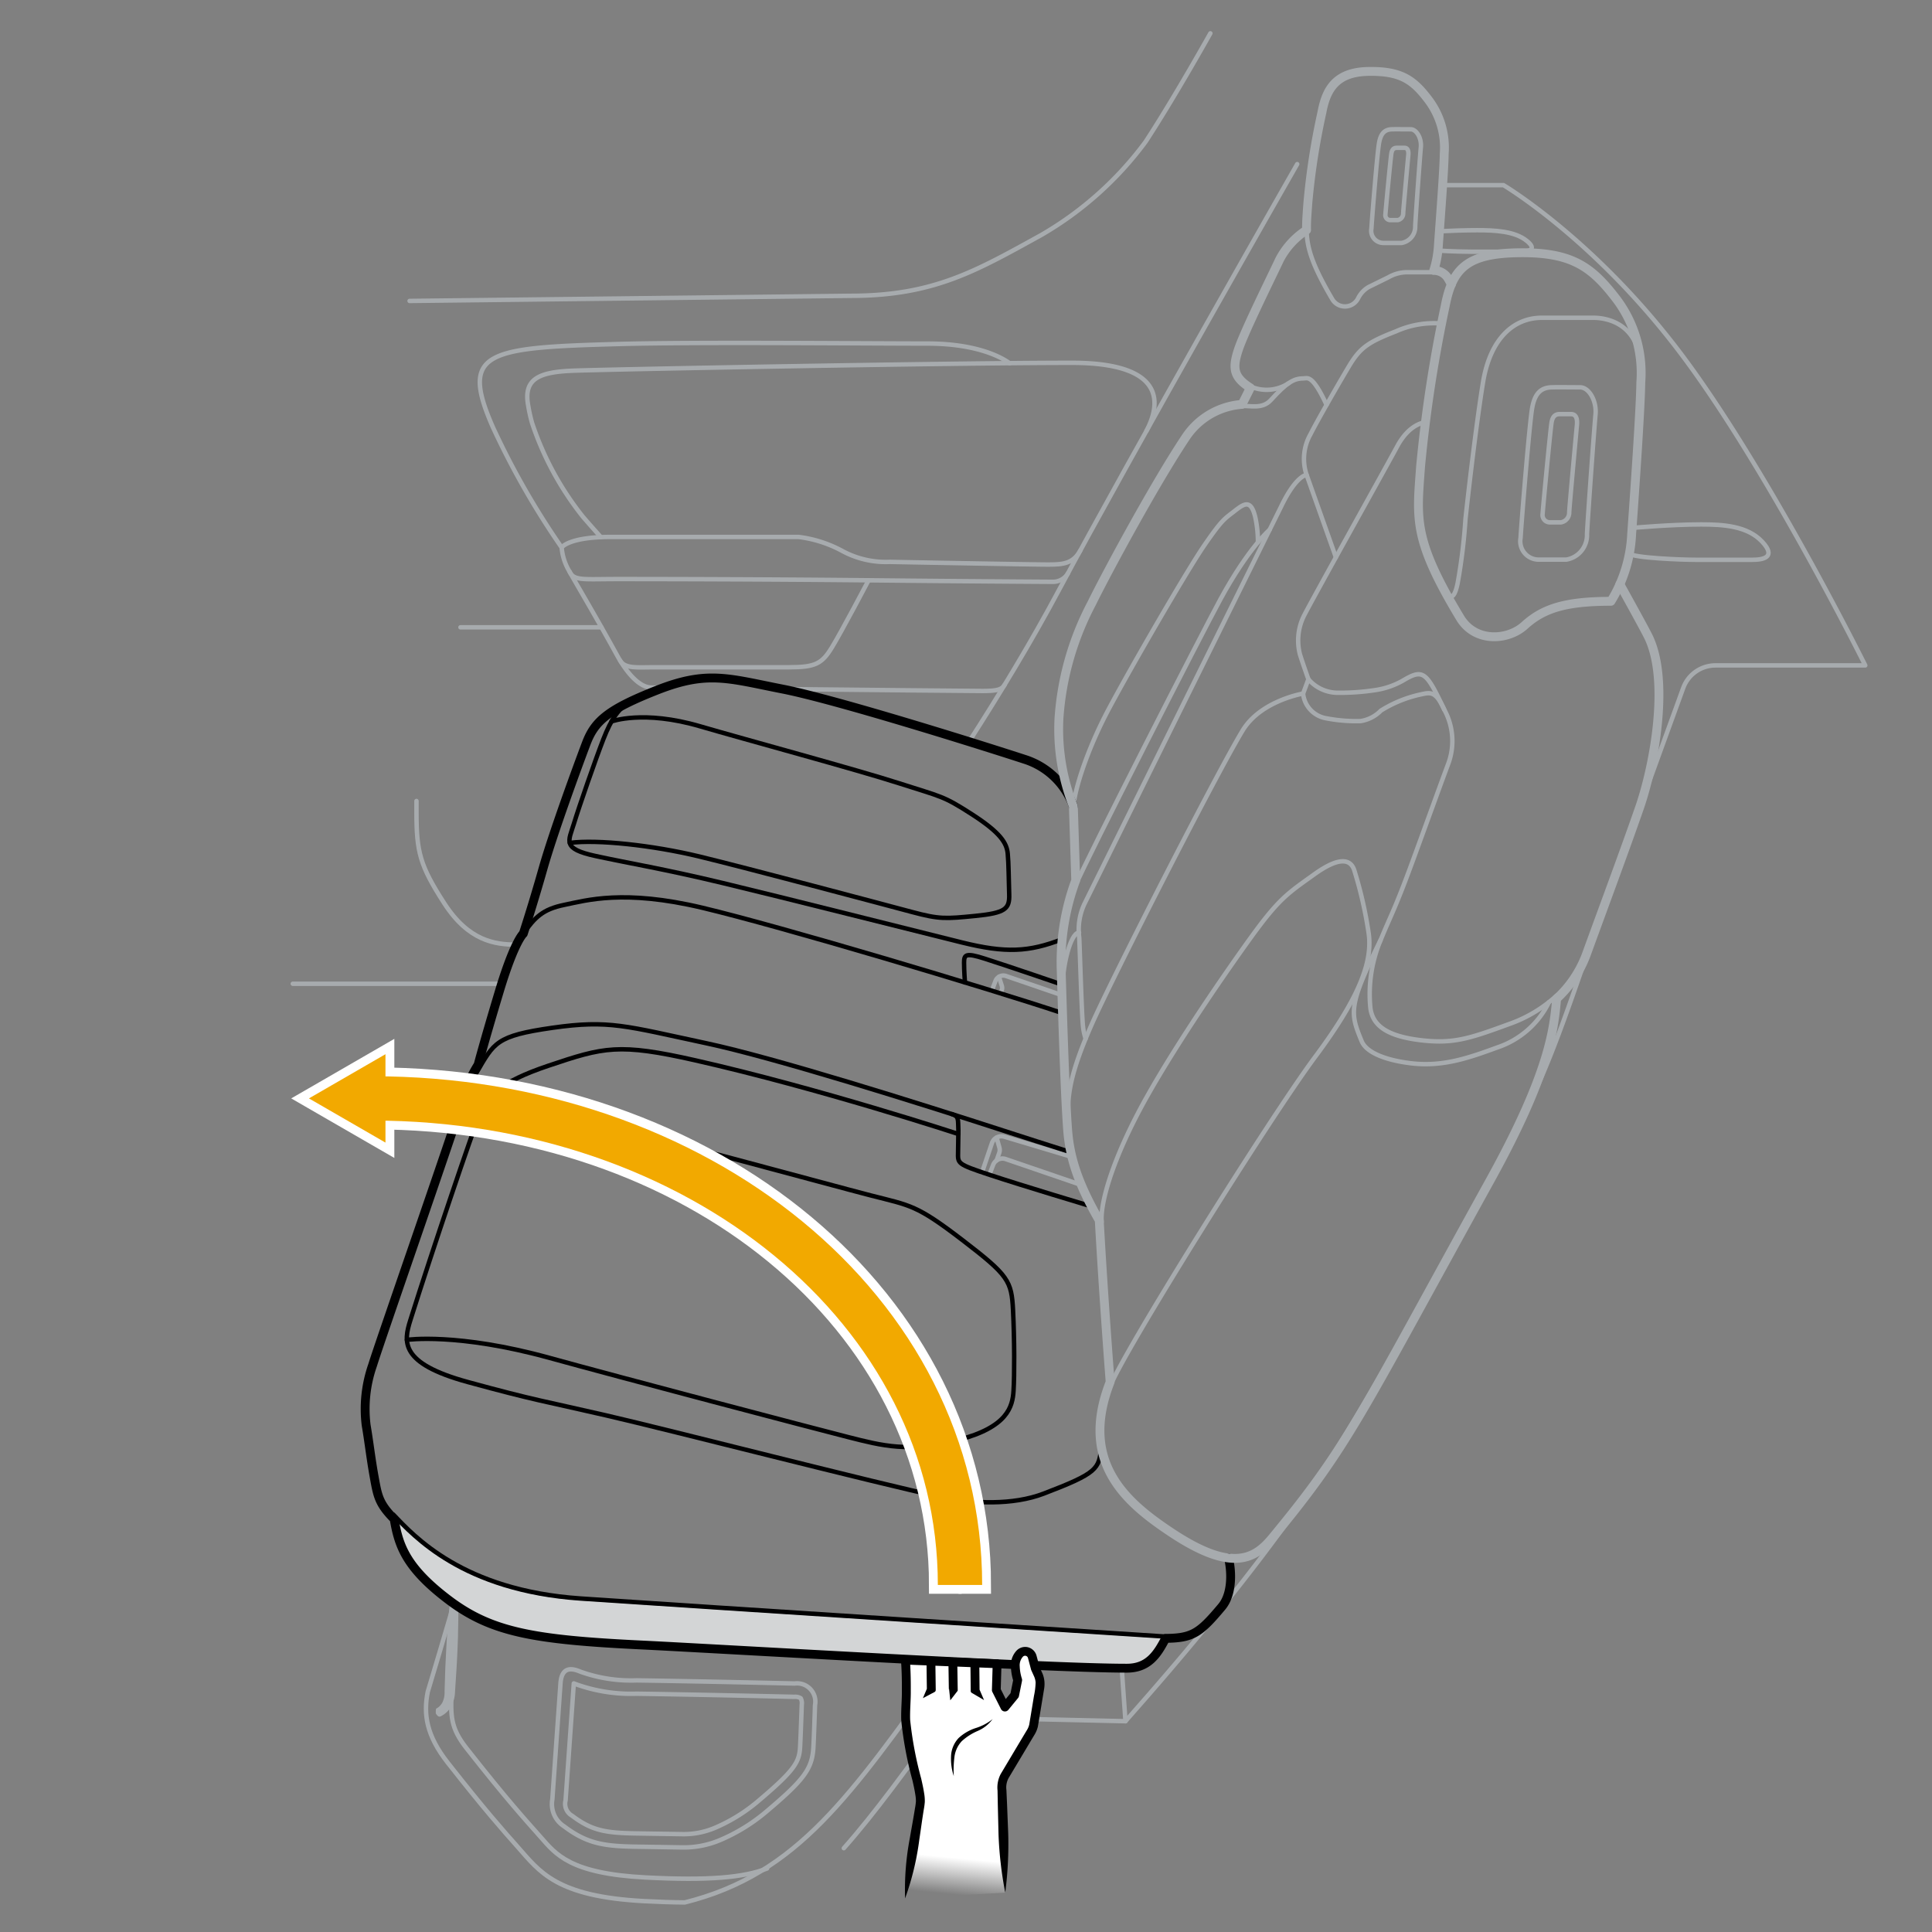 <svg xmlns="http://www.w3.org/2000/svg" xmlns:xlink="http://www.w3.org/1999/xlink" width="218" height="218" viewBox="0 0 218 218"><rect x="0" y="0" width="218" height="218" fill="#808080" stroke="none"/><defs><linearGradient id="e7209319-106d-4fa7-8ba1-fbf3fd25cea7" x1="21.35" y1="91.752" x2="17.198" y2="92.064" gradientTransform="translate(13.662 214.838) rotate(-80.086)" gradientUnits="userSpaceOnUse"><stop offset="0" stop-color="#fff"/><stop offset="1" stop-color="#fff" stop-opacity="0"/></linearGradient><linearGradient id="a60e8f8a-d26e-40bc-99f8-44715f9764b0" x1="110.085" y1="189.797" x2="109.961" y2="189.807" gradientTransform="translate(-7.475 4.558) rotate(-2.283)" xlink:href="#e7209319-106d-4fa7-8ba1-fbf3fd25cea7"/><linearGradient id="a789ad48-85ce-4f6c-aa65-c8ae421c53da" x1="107.118" y1="189.789" x2="107.005" y2="189.797" gradientTransform="translate(-8.448 5.035) rotate(-2.584)" xlink:href="#e7209319-106d-4fa7-8ba1-fbf3fd25cea7"/><linearGradient id="a7917cae-2517-45c0-b270-0d351a0cd96b" x1="104.158" y1="189.628" x2="103.962" y2="189.643" gradientTransform="translate(-8.064 4.683) rotate(-2.464)" xlink:href="#e7209319-106d-4fa7-8ba1-fbf3fd25cea7"/><linearGradient id="abced56a-12fd-4981-8778-9c81624c33dd" x1="108.2" y1="197.321" x2="107.499" y2="197.373" gradientTransform="matrix(1, 0, 0, 1, 0, 0)" xlink:href="#e7209319-106d-4fa7-8ba1-fbf3fd25cea7"/></defs><g id="b8622c0a-ca57-4590-8089-99377eaa0739" data-name="below"><path d="M131.507,184.872c-.91,1.74-1.91,3.36-4.37,3.36-9.06.02-45.99-2.19-54.85-2.62-12.18-.59-16.9-1.46-21.72-5.11s-5.6-6.16-6.1-9.09c-.07-.07-.14-.14-.2-.21l.1-.09c2.33,2.4,7.79,8.55,21.13,9.47C77.637,181.412,131.507,184.872,131.507,184.872Z" style="fill:#d3d5d6"/><path d="M121.378,99.87c1.292-3.043,14.078-28.113,16.327-32.244,3.185-5.851,5.555-7.851,5.555-7.851" style="fill:none;stroke:#a7abae;stroke-linecap:round;stroke-linejoin:round;stroke-width:0.5px"/><path d="M122.5,117.2a6.235,6.235,0,0,1-.3-1.414c-.14-1.189-.35-8.466-.42-9.97a6.851,6.851,0,0,1,.595-3.848l22.186-44.82c1.7-3.53,2.871-3.566,2.871-3.566a5.632,5.632,0,0,1,.444-4.592c.741-1.482,3.012-5.432,4.3-7.6s2.173-2.765,5.333-4a10.5,10.5,0,0,1,5.135-.888" style="fill:none;stroke:#a7abae;stroke-linecap:round;stroke-linejoin:round;stroke-width:0.5px"/><path d="M119.957,110.745c-.045-1.47.762-5.453,1.8-5.525" style="fill:none;stroke:#a7abae;stroke-linecap:round;stroke-linejoin:round;stroke-width:0.5px"/><path d="M120.55,126.068c-.135-2.567.269-5.091,2.589-10.375S137.31,87.2,140.223,82.414c2.044-3.36,6.814-4.154,6.814-4.154l.6-1.614s-.552-1.54-.947-2.774a6.253,6.253,0,0,1,.4-4.3c.642-1.333,9.405-17.043,10.567-19.207,1.432-2.666,3.209-2.715,3.209-2.715" style="fill:none;stroke:#a7abae;stroke-linecap:round;stroke-linejoin:round;stroke-width:0.5px"/><line x1="147.432" y1="53.579" x2="150.737" y2="62.884" style="fill:none;stroke:#a7abae;stroke-linecap:round;stroke-linejoin:round;stroke-width:0.5px"/><path d="M125.262,156.473c1.235-3.505,17.987-30.307,23.171-37.269s6.477-10.912,5.983-14.023a46.688,46.688,0,0,0-1.629-7.061c-.4-1.086-1.54-1.58-4.5.544s-3.953,2.7-7.178,7.168c-2.5,3.465-8.093,11.491-11.746,18.008s-5.234,11.723-5.058,14.047" style="fill:none;stroke:#a7abae;stroke-linecap:round;stroke-linejoin:round;stroke-width:0.5px"/><path d="M111.636,132.556l.421-1.1a1.136,1.136,0,0,1,1.429-.668l8.526,2.921" style="fill:none;stroke:#a7abae;stroke-linecap:round;stroke-linejoin:round;stroke-width:0.5px"/><path d="M110.811,132.279l1.115-3.294a1.136,1.136,0,0,1,1.4-.723l7.619,2.281" style="fill:none;stroke:#a7abae;stroke-linecap:round;stroke-linejoin:round;stroke-width:0.5px"/><path d="M119.759,112.268l-6.244-2.139a.942.942,0,0,0-1.186.554l-.421,1.1" style="fill:none;stroke:#a7abae;stroke-linecap:round;stroke-linejoin:round;stroke-width:0.5px"/><path d="M112.451,130.942l.3-.852a1.008,1.008,0,0,0,.018-.6l-.317-1.13" style="fill:none;stroke:#a7abae;stroke-linecap:round;stroke-linejoin:round;stroke-width:0.5px"/><path d="M112.9,112.089l.123-.322a.808.808,0,0,0,.016-.536l-.321-1.008" style="fill:none;stroke:#a7abae;stroke-linecap:round;stroke-linejoin:round;stroke-width:0.5px"/><path d="M139.88,45.809c1.191-.071,2.538.409,3.523-.673,1.774-1.947,2.564-2.436,3.655-2.436.452,0,1-.54,2.627,2.984" style="fill:none;stroke:#a7abae;stroke-linecap:round;stroke-linejoin:round;stroke-width:0.5px"/><path d="M141.265,43.673a4.538,4.538,0,0,0,4.165-.445" style="fill:none;stroke:#a7abae;stroke-linecap:round;stroke-linejoin:round;stroke-width:0.5px"/><path d="M147.638,76.646a4.379,4.379,0,0,0,3.3,1.522,26.447,26.447,0,0,0,4.246-.3,8.962,8.962,0,0,0,3.053-1.037c2.345-1.395,2.667-1.117,4.724,3.234" style="fill:none;stroke:#a7abae;stroke-linecap:round;stroke-linejoin:round;stroke-width:0.5px"/><path d="M147.037,78.26a3.152,3.152,0,0,0,2.518,2.772,18.008,18.008,0,0,0,3.963.333,4.064,4.064,0,0,0,2.3-1.185,14.081,14.081,0,0,1,4.629-1.852c1.111-.259,1.629-.185,2.518,1.741a7.357,7.357,0,0,1,.407,6.228c-.926,2.481-1.851,5.073-3.925,10.739s-2.518,6.232-3.666,9.047a15.74,15.74,0,0,0-1.151,7.659c.262,2.037,1.965,3.185,5.668,3.629s5.518-.185,10.073-1.852a15.458,15.458,0,0,0,5.278-3.183" style="fill:none;stroke:#a7abae;stroke-linecap:round;stroke-linejoin:round;stroke-width:0.5px"/><path d="M181.773,67.848a15.815,15.815,0,0,0,2.333-7.517c.333-4.7,1-14.109,1.037-17.183a13.85,13.85,0,0,0-2.926-9.628c-2.7-3.481-4.962-5.074-10.813-5s-7.517,1.741-8.332,6a157.168,157.168,0,0,0-2.778,18.108c-.421,5.9-.91,8.186,4.465,17.09,1.688,2.8,5.374,2.581,7.274.85C174.107,68.68,176.588,67.848,181.773,67.848Z" style="fill:none;stroke:#a7abae;stroke-linecap:round;stroke-linejoin:round"/><path d="M147.429,25.96c.05,2.022.622,3.92,2.9,7.8a1.66,1.66,0,0,0,2.919-.106,3.008,3.008,0,0,1,1.185-1.268l2.23-1.095a4.225,4.225,0,0,1,2.126-.574h2.991" style="fill:none;stroke:#a7abae;stroke-linecap:round;stroke-linejoin:round;stroke-width:0.5px"/><path d="M121.125,91.45c-.109-1.679,1.422-6.666,4.039-11.554s8.789-15.553,10.764-18.417,2.221-2.913,3.357-3.8,1.876-1.383,2.37.74a13.388,13.388,0,0,1,.285,2.769" style="fill:none;stroke:#a7abae;stroke-linecap:round;stroke-linejoin:round;stroke-width:0.5px"/><path d="M109.344,83.685c3.3-5.132,6.967-11.151,10.141-17.1,8.147-15.257,26.886-48.067,26.886-48.067" style="fill:none;stroke:#a7abae;stroke-linecap:round;stroke-linejoin:round;stroke-width:0.5px"/><path d="M129.366,48.617c2.279-4.381.514-7.679-8.4-7.679-13.824,0-52.435.741-56.287.889s-5.628.9-5.085,3.9a17.357,17.357,0,0,0,.447,2.014,34.355,34.355,0,0,0,5.717,10.547c.6.7,1.372,1.57,2.046,2.323" style="fill:none;stroke:#a7abae;stroke-linecap:round;stroke-linejoin:round;stroke-width:0.5px"/><path d="M46.217,33.957l49.79-.579c9.406,0,14.22-2.858,21.479-6.857A38.743,38.743,0,0,0,129.262,16c3.279-5.013,7.312-12.239,7.312-12.239" style="fill:none;stroke:#a7abae;stroke-linecap:round;stroke-linejoin:round;stroke-width:0.5px"/><path d="M121.89,62.135c-.852,1.511-2.012,1.566-3.691,1.566s-15.057-.247-17.773-.3a10.346,10.346,0,0,1-5.48-1.283,13.9,13.9,0,0,0-4.839-1.531H68.875c-4.725,0-5.5,1.19-5.5,1.19" style="fill:none;stroke:#a7abae;stroke-linecap:round;stroke-linejoin:round;stroke-width:0.5px"/><path d="M74.849,77.6c-.806-.011-1.31-.019-1.431-.025-1.136-.049-2.516-1.311-3.8-3.654-2.528-4.6-4.468-7.818-5.355-9.425a6.235,6.235,0,0,1-.887-2.716A89.833,89.833,0,0,1,55.615,48.2c-3.762-8.55-.776-8.979,14.3-9.387,8.638-.233,27.8-.049,34.711-.049,5.824,0,8.563,1.682,9.282,2.212" style="fill:none;stroke:#a7abae;stroke-linecap:round;stroke-linejoin:round;stroke-width:0.5px"/><path d="M113.364,77.267c-.313.513-.738.7-2.467.7-.98,0-12.549-.111-22.582-.216" style="fill:none;stroke:#a7abae;stroke-linecap:round;stroke-linejoin:round;stroke-width:0.5px"/><path d="M120.526,64.659a1.983,1.983,0,0,1-1.731.992c-2.455-.015-9.945-.06-20.788-.173-10.943-.114-23.25-.14-28.342-.14-3.852,0-4.905.224-5.4-.842" style="fill:none;stroke:#a7abae;stroke-linecap:round;stroke-linejoin:round;stroke-width:0.5px"/><path d="M98.007,65.478s-3.023,5.754-4.148,7.592c-1.111,1.814-1.851,2.222-4.814,2.222H73.714c-1.749,0-3.2.191-3.746-.763" style="fill:none;stroke:#a7abae;stroke-linecap:round;stroke-linejoin:round;stroke-width:0.5px"/><path d="M171.575,60.7a2.076,2.076,0,0,0,2.014,2.445h3.148a2.8,2.8,0,0,0,2.333-2.888c.111-2.185.814-11.925.962-13.48s-.74-3.073-1.74-3.073-2.519-.024-3.222,0c-1.111.037-1.874.579-2.185,2.333S171.686,58.775,171.575,60.7Z" style="fill:none;stroke:#a7abae;stroke-linecap:round;stroke-linejoin:round;stroke-width:0.5px"/><path d="M174.066,57.963a.831.831,0,0,0,.806.979h1.26a1.119,1.119,0,0,0,.933-1.156c.045-.875.81-9.2.87-9.827s-.053-1.23-.655-1.23c-.413,0-1.05-.009-1.331,0-.445.015-.75.232-.874.934S174.111,57.193,174.066,57.963Z" style="fill:none;stroke:#a7abae;stroke-linecap:round;stroke-linejoin:round;stroke-width:0.5px"/><path d="M154.745,25.8a1.369,1.369,0,0,0,1.328,1.613h2.076a1.846,1.846,0,0,0,1.539-1.906c.073-1.441.537-7.865.635-8.891s-.489-2.027-1.148-2.027-1.661-.016-2.125,0c-.733.024-1.236.382-1.441,1.539S154.818,24.527,154.745,25.8Z" style="fill:none;stroke:#a7abae;stroke-linecap:round;stroke-linejoin:round;stroke-width:0.5px"/><path d="M156.326,24.183a.555.555,0,0,0,.538.653h.841a.748.748,0,0,0,.624-.772c.029-.584.541-6.146.58-6.562s-.035-.821-.437-.821c-.276,0-.7-.006-.889,0-.3.01-.5.155-.584.623S156.356,23.668,156.326,24.183Z" style="fill:none;stroke:#a7abae;stroke-linecap:round;stroke-linejoin:round;stroke-width:0.5px"/><path d="M162.771,66.228c.707,1.3,1.251,1.719,1.7-.4a63.627,63.627,0,0,0,.888-7.258c.544-5.037,1.361-11.645,1.976-15.406.839-5.135,3.6-7.307,6.632-7.307h5.844c1.011,0,5.6.3,5.338,6.567" style="fill:none;stroke:#a7abae;stroke-linecap:round;stroke-linejoin:round;stroke-width:0.5px"/><path d="M174.78,113.079a10.019,10.019,0,0,1-5.813,5.106c-3.214,1.176-6.162,2.221-9.744,1.792-2.911-.35-5.056-1.215-5.581-2.5-1.322-3.221-1.519-3.957,2.135-11.4" style="fill:none;stroke:#a7abae;stroke-linecap:round;stroke-linejoin:round;stroke-width:0.5px"/><path d="M162.783,20.891h6.865s10.283,6.083,20.047,19.053,20.774,35.138,20.774,35.138h-16.9a3.875,3.875,0,0,0-3.642,2.552l-5.468,15.052c-6.352,16.929-8.45,25.38-12.985,34.031s-16.132,30.041-22.7,39.961c-8.547,12.912-20.789,26.34-21.777,27.538" style="fill:none;stroke:#a7abae;stroke-linecap:round;stroke-linejoin:round;stroke-width:0.5px"/><line x1="56.607" y1="111.004" x2="33.037" y2="111.004" style="fill:none;stroke:#a7abae;stroke-linecap:round;stroke-linejoin:round;stroke-width:0.5px"/><path d="M58.281,106.589c-2.427,0-5.4-.4-8.153-4.666s-3.134-5.8-3.134-10.256V90.379" style="fill:none;stroke:#a7abae;stroke-linecap:round;stroke-linejoin:round;stroke-width:0.5px"/><line x1="67.867" y1="70.784" x2="51.957" y2="70.784" style="fill:none;stroke:#a7abae;stroke-linecap:round;stroke-linejoin:round;stroke-width:0.5px"/><path d="M183.83,62.449c.423.5,5.8.717,7.573.717h6.318c1.219,0,2.771-.277,1.108-2.051s-4.378-1.94-6.872-1.94c-3.436,0-7.8.394-7.8.394" style="fill:none;stroke:#a7abae;stroke-linecap:round;stroke-linejoin:round;stroke-width:0.5px"/><path d="M162.376,28.281c1.4.085,3.047.125,3.831.125h5.143c.992,0,2.255-.169.9-1.249s-3.564-1.181-5.594-1.181c-1.4,0-2.984.06-4.221.12" style="fill:none;stroke:#a7abae;stroke-linecap:round;stroke-linejoin:round;stroke-width:0.5px"/></g><g id="a4dc399a-a8bf-4661-9da5-689a50c7aae4" data-name="illustration"><path d="M106.4,188.171C96,202.458,90.1,211.467,77.27,214.664l.007,0c-1.386-.01-2.908-.059-4.591-.147-9.956-.521-11.791-3.321-14.275-6.124-1.645-1.849-3.691-4.152-7.871-9.471-2.411-3.069-2.786-5.46-2.275-8.021.823-2.724,1.826-6.107,2.83-9.538" style="fill:none;stroke:#a7abae;stroke-linecap:round;stroke-linejoin:round;stroke-width:0.5px"/><path d="M105.8,187.407a1.79,1.79,0,0,1,.741,1.454l.033,4.894,20.42.461-.423-5.984" style="fill:none;stroke:#a7abae;stroke-linecap:round;stroke-linejoin:round;stroke-width:0.5px"/><path d="M106.573,193.755c-4.29,5.894-7.828,10.807-11.36,14.791" style="fill:none;stroke:#a7abae;stroke-linecap:round;stroke-linejoin:round;stroke-width:0.5px"/><path d="M86.558,210.833c-2.663,1.028-6.617,1.384-13.733,1.013-8.527-.446-10.11-2.623-11.814-4.551s-3.7-4.087-8.369-10.026c-1.839-2.34-1.777-3.661-1.7-6.4" style="fill:none;stroke:#a7abae;stroke-linecap:round;stroke-linejoin:round;stroke-width:0.5px"/><path d="M51.715,181.4c.021,1.055-.024,2.106-.034,3.158-.035,1.051-.077,2.1-.136,3.152s-.133,2.1-.2,3.15a3.7,3.7,0,0,1-.495,1.79,2.755,2.755,0,0,1-.658.725,2.648,2.648,0,0,1-.417.261c-.13.085-.332.157-.6-.3-.013-.523.027-.556.132-.591a1.545,1.545,0,0,0,.241-.175,1.728,1.728,0,0,0,.369-.467,2.592,2.592,0,0,0,.246-1.252c.038-1.057.056-2.114.11-3.171s.1-2.114.17-3.171c.093-1.055.15-2.112.273-3.164a.5.5,0,0,1,1,.048Z" style="fill:#a7abae"/><path d="M44.374,170.9c2.328,2.4,7.794,8.555,21.134,9.469,12.138.831,66.009,4.294,66.009,4.294" style="fill:none;stroke:#000001;stroke-linecap:round;stroke-linejoin:round;stroke-width:0.5px"/><path d="M53.754,121.064c2-3.409,2.176-4.177,8.577-5.092s8.264-.2,17.376,1.746c7.73,1.648,23.975,6.77,33.574,9.877q3.771,1.221,7.543,2.415" style="fill:none;stroke:#000001;stroke-linecap:round;stroke-linejoin:round;stroke-width:0.5px"/><path d="M107.407,125.711c.84.268.669.618.734,1.85l-.036,2.422c-.026,1.311-.139,1.353,3.531,2.573s11.525,3.57,11.525,3.57" style="fill:none;stroke:#000001;stroke-linecap:round;stroke-linejoin:round;stroke-width:0.5px"/><path d="M59.051,105.343c1.3-1.829,2.176-2.743,4.628-3.242s6.692-1.787,15.588.333,31.986,9.014,40.622,11.885" style="fill:none;stroke:#000001;stroke-linecap:round;stroke-linejoin:round;stroke-width:0.5px"/><path d="M108.881,110.854s-.1-1.312-.1-2.227.185-1.144,2.328-.457c3.029.971,8.68,2.911,8.68,2.911" style="fill:none;stroke:#000001;stroke-linecap:round;stroke-linejoin:round;stroke-width:0.5px"/><path d="M124.271,163.262c-.258,2.5-.418,2.946-6.526,5.28-3.445,1.316-7.954,1.148-11.584.372-7.26-1.552-30.538-7.538-37.743-9.2s-7.926-1.663-15.63-3.769-7.252-4.542-6.484-6.983c2.494-7.926,6.983-21.172,7.815-23.223s2.277-3.643,7.759-5.487c6.263-2.106,7.929-2.564,16.571-.609,13.967,3.159,29.686,8.313,29.686,8.313" style="fill:none;stroke:#000001;stroke-linecap:round;stroke-linejoin:round;stroke-width:0.5px"/><path d="M54.119,125.739s2.438-1.33,10.364.388,29.208,7.593,33.753,8.757,5.154,1.053,10.364,5.044,5.542,4.6,5.708,7.925.167,7.316.056,9.09-.665,4.1-6.263,5.542-8.48.665-12.415-.333-25.93-6.79-33.642-8.923c-10.42-2.882-16.131-2.045-16.131-2.045" style="fill:none;stroke:#000001;stroke-linecap:round;stroke-linejoin:round;stroke-width:0.5px"/><path d="M71.259,79.1c-1.432.737-2.287,2.026-3.174,4.3s-2.715,7.537-3.325,9.532-1.386,2.827,2.439,3.658,7.648,1.441,14.354,3.049,22.059,5.487,26.991,6.706,7.538,1.092,11.307-.368" style="fill:none;stroke:#000001;stroke-linecap:round;stroke-linejoin:round;stroke-width:0.5px"/><path d="M64.3,95.109c3.069-.407,9.332.258,14.6,1.533s20.895,5.431,24,6.263,3.769.776,7.15.443,3.88-.781,3.824-2.436-.055-3.439-.166-4.6-.776-2.328-4.046-4.434-3.381-1.939-8.2-3.491S84,83.419,79,81.955c-6.429-1.885-10-.546-10-.546" style="fill:none;stroke:#000001;stroke-linecap:round;stroke-linejoin:round;stroke-width:0.5px"/><path d="M121.111,90.989a8.563,8.563,0,0,0-5.528-5.321c-4.429-1.448-21.116-6.706-27.268-7.914s-8.48-2.118-14.133.1-7.094,3.547-8.037,6.041-3.713,10.032-4.877,14.133-2.217,7.316-2.217,7.316-1,.832-2.716,6.54-2.383,8.258-2.383,8.258a15.146,15.146,0,0,0-1.829,4.213c-.776,2.715-9.311,27.157-10.087,29.707a14.945,14.945,0,0,0-.72,6.761c.332,1.94.51,3.64.9,5.8s.515,3.024,2.261,4.784c.5,2.938,1.275,5.432,6.1,9.09s9.546,4.525,21.721,5.113c8.865.427,45.794,2.639,54.85,2.623,2.463,0,3.461-1.62,4.375-3.366,3.054-.024,3.863-.615,6.337-3.565,1.144-1.364,1.166-3.764.762-5.507" style="fill:none;stroke:#000001;stroke-linecap:round;stroke-linejoin:round"/><path d="M91.783,197.115c-.123,2.465-1.03,3.7-5.431,7.4a20.386,20.386,0,0,1-4.992,3.067,10.54,10.54,0,0,1-4.409.874c-1.547-.026-3.653-.06-5.308-.084-3.624-.059-5.481-.4-8-2.3a2.975,2.975,0,0,1-1.32-3.025l.921-13.1c.15-2.143,1.567-1.6,2.287-1.306a16.933,16.933,0,0,0,6.315.967c7.826.117,16.177.316,17.818.352a2.065,2.065,0,0,1,2.3,2.439C91.911,193.983,91.854,195.735,91.783,197.115Z" style="fill:none;stroke:#a7abae;stroke-linecap:round;stroke-linejoin:round;stroke-width:0.5px"/><path d="M71.664,206.875c-3.423-.056-4.933-.353-7.122-2a1.536,1.536,0,0,1-.725-1.721s.926-13.172.93-13.205c.088.033.169.066.213.084a18.356,18.356,0,0,0,6.861,1.079c6.833.1,14.065.266,16.878.331l.93.021a1.205,1.205,0,0,1,.721.159,1.192,1.192,0,0,1,.117.727l-.026.765c-.048,1.354-.1,2.769-.156,3.924-.086,1.746-.486,2.622-4.9,6.329a19.113,19.113,0,0,1-4.624,2.84,9.042,9.042,0,0,1-3.629.752S73.321,206.9,71.664,206.875Z" style="fill:none;stroke:#a7abae;stroke-linecap:round;stroke-linejoin:round;stroke-width:0.5px"/></g><g id="e6d336b3-81ed-40fc-8776-6ad03f30afc3" data-name="above"><path d="M163.772,32.083l-.35-.621a1.866,1.866,0,0,0-1.622-.947h-.016a11.564,11.564,0,0,0,.511-2.711c.206-2.983.643-8.517.666-10.467a8.952,8.952,0,0,0-1.809-6.108c-1.671-2.208-3.068-3.218-6.686-3.171s-4.8,1.891-5.3,4.593a79.963,79.963,0,0,0-1.594,10.267c-.082,1.173-.167,2.12-.144,3.042a8.775,8.775,0,0,0-3.065,3.371c-.761,1.641-3.922,8-4.626,10.112s-.552,3.125,1.348,4.32l-.937,1.866a8.337,8.337,0,0,0-6.295,3.629c-3.481,5.185-9.036,15.48-10.665,18.812a32.448,32.448,0,0,0-3.7,13.036,23.689,23.689,0,0,0,1.626,9.883l.267,8.342a26.621,26.621,0,0,0-1.646,9.944c.127,4.04.395,13.578.724,18.094.209,2.869.948,5.783,3.578,10.338.5,8.941,1.228,18.228,1.228,18.228-3.582,9.136,1.91,13.665,6.883,16.975,6.89,4.587,9.452,3,11.427.6,8.652-10.475,9.81-13.634,24.549-40.292,6.812-12.322,7.208-17.183,7.522-20.529a12.832,12.832,0,0,0,3.345-4.975c1.908-5.243,4.377-11.874,6.007-16.577s3.444-14.288,1-19.293c-.326-.666-1.524-2.859-3.217-5.912" style="fill:none;stroke:#a7abae;stroke-linecap:round;stroke-linejoin:round"/><path d="M102.127,214.207l1.718-10.769c.16-1.629-1.842-6.994-1.656-10.308a46.3,46.3,0,0,0-.023-5.8l10.343.408-.088,2.967.968,1.921,1.1-1.341.344-1.711c-.537-1.774-.186-2.629.3-3.04a.833.833,0,0,1,1.342.421l.352,1.306.308.677a2.6,2.6,0,0,1,.2,1.5l-.671,4.1a2.579,2.579,0,0,1-.39,1l-2.8,4.683a2.628,2.628,0,0,0-.417,1.694l.371,11.64" style="fill:url(#e7209319-106d-4fa7-8ba1-fbf3fd25cea7)"/><path d="M102.127,214.207a30.988,30.988,0,0,1,.533-6.786c.191-1.115.4-2.228.577-3.345a7.637,7.637,0,0,0,.111-.806,3.96,3.96,0,0,0-.063-.742c-.078-.532-.2-1.08-.325-1.627a41.867,41.867,0,0,1-1.264-6.757c-.045-1.225.083-2.287.068-3.424.008-1.119-.017-2.251-.1-3.351v-.006a.5.5,0,0,1,.463-.534h.055l10.342.409a.5.5,0,0,1,.48.514l-.087,2.967-.053-.24.968,1.921-.833-.093,1.1-1.341-.1.219.343-1.71.012.243a6.147,6.147,0,0,1-.289-1.677,2.423,2.423,0,0,1,.648-1.8,1.357,1.357,0,0,1,1.116-.4,1.338,1.338,0,0,1,1,.667,1.365,1.365,0,0,1,.121.287l.054.2.1.377.2.755-.028-.077.347.766a3.093,3.093,0,0,1,.23.952,3.565,3.565,0,0,1-.063.94l-.133.814-.544,3.286a3.11,3.11,0,0,1-.369.908l-.428.713-.845,1.416-1.674,2.8a2.222,2.222,0,0,0-.237,1.328l.074,1.65.13,3.3a42.28,42.28,0,0,1-.337,6.622,41.981,41.981,0,0,1-.757-6.567l-.08-3.294-.031-1.647a3.271,3.271,0,0,1,.358-1.866l1.706-2.862.845-1.416.421-.7a2.081,2.081,0,0,0,.249-.614l.532-3.223a8.224,8.224,0,0,0,.186-1.514,2.1,2.1,0,0,0-.156-.644l-.334-.737a.506.506,0,0,1-.027-.077l-.2-.755-.1-.378-.049-.18a.323.323,0,0,0-.03-.072.337.337,0,0,0-.553-.046,1.442,1.442,0,0,0-.345,1.074,5.162,5.162,0,0,0,.246,1.394.533.533,0,0,1,.012.244l-.344,1.71a.5.5,0,0,1-.1.219l-1.1,1.342a.5.5,0,0,1-.7.068.507.507,0,0,1-.129-.161l-.968-1.921a.5.5,0,0,1-.054-.24l.088-2.966.48.514-10.342-.409.518-.541c.083,1.16.106,2.294.1,3.441.015,1.129-.114,2.328-.069,3.368a41.245,41.245,0,0,0,1.24,6.583c.126.557.253,1.115.34,1.7a4.782,4.782,0,0,1,.071.948,8.111,8.111,0,0,1-.117.876c-.184,1.119-.329,2.243-.5,3.365A31.148,31.148,0,0,1,102.127,214.207Z" style="fill:#000001"/><polyline points="111.036 191.832 110.03 190.691 110 187.706" style="fill:url(#a60e8f8a-d26e-40bc-99f8-44715f9764b0)"/><path d="M111.036,191.832l-1.381-.81a.252.252,0,0,1-.124-.213V190.7l-.03-2.985a.5.5,0,1,1,1-.01l.03,2.985-.125-.325Z" style="fill:#000001"/><polyline points="107.227 191.86 107.565 190.664 107.519 187.679" style="fill:url(#a789ad48-85ce-4f6c-aa65-c8ae421c53da)"/><path d="M107.227,191.86l-.143-1.332-.019.144-.046-2.985a.5.5,0,0,1,1-.016l.046,2.985v.084a.1.1,0,0,1-.02.06Z" style="fill:#000001"/><polyline points="104.137 191.615 105.084 190.583 105.044 187.598" style="fill:url(#a7917cae-2517-45c0-b270-0d351a0cd96b)"/><path d="M104.137,191.615l.579-1.37-.132.345-.04-2.985a.5.5,0,0,1,1-.014l.04,2.985,0,.121a.251.251,0,0,1-.134.224Z" style="fill:#000001"/><path d="M112,193.985c-1.441,1.829-5.376.942-4.378,6.429" style="fill:url(#abced56a-12fd-4981-8778-9c81624c33dd)"/><path d="M112,193.985a4.118,4.118,0,0,1-1.73,1.35,6.407,6.407,0,0,0-1.744,1.129,3.184,3.184,0,0,0-.832,1.8,11.633,11.633,0,0,0-.072,2.146,6.183,6.183,0,0,1-.311-2.188,3.158,3.158,0,0,1,.857-2.11,5.193,5.193,0,0,1,1.945-1.13A5.78,5.78,0,0,0,112,193.985Z" style="fill:#000001"/></g><g id="bcb138f7-96ec-41f2-9afe-465ed4c7feea" data-name="inset"><path d="M42.036,123.94c36.609,0,66.287,23.781,66.287,54.9" style="fill:none;stroke:#fff;stroke-linecap:round;stroke-width:2px"/><path d="M110.823,178.835h-5c0-29.38-28.019-52.4-63.786-52.4v-5C80.608,121.44,110.823,146.651,110.823,178.835Z" style="fill:none;stroke:#fff;stroke-linecap:round;stroke-width:2px"/><polygon points="43.495 128.926 34.86 123.94 43.495 118.953 43.495 128.926" style="fill:none;stroke:#fff;stroke-linecap:round;stroke-width:2px"/><path d="M42.036,123.94c36.609,0,66.287,23.781,66.287,54.9" style="fill:none;stroke:#f2a900;stroke-miterlimit:10;stroke-width:5px"/><polygon points="43.495 128.926 34.86 123.94 43.495 118.953 43.495 128.926" style="fill:#f2a900"/></g></svg>